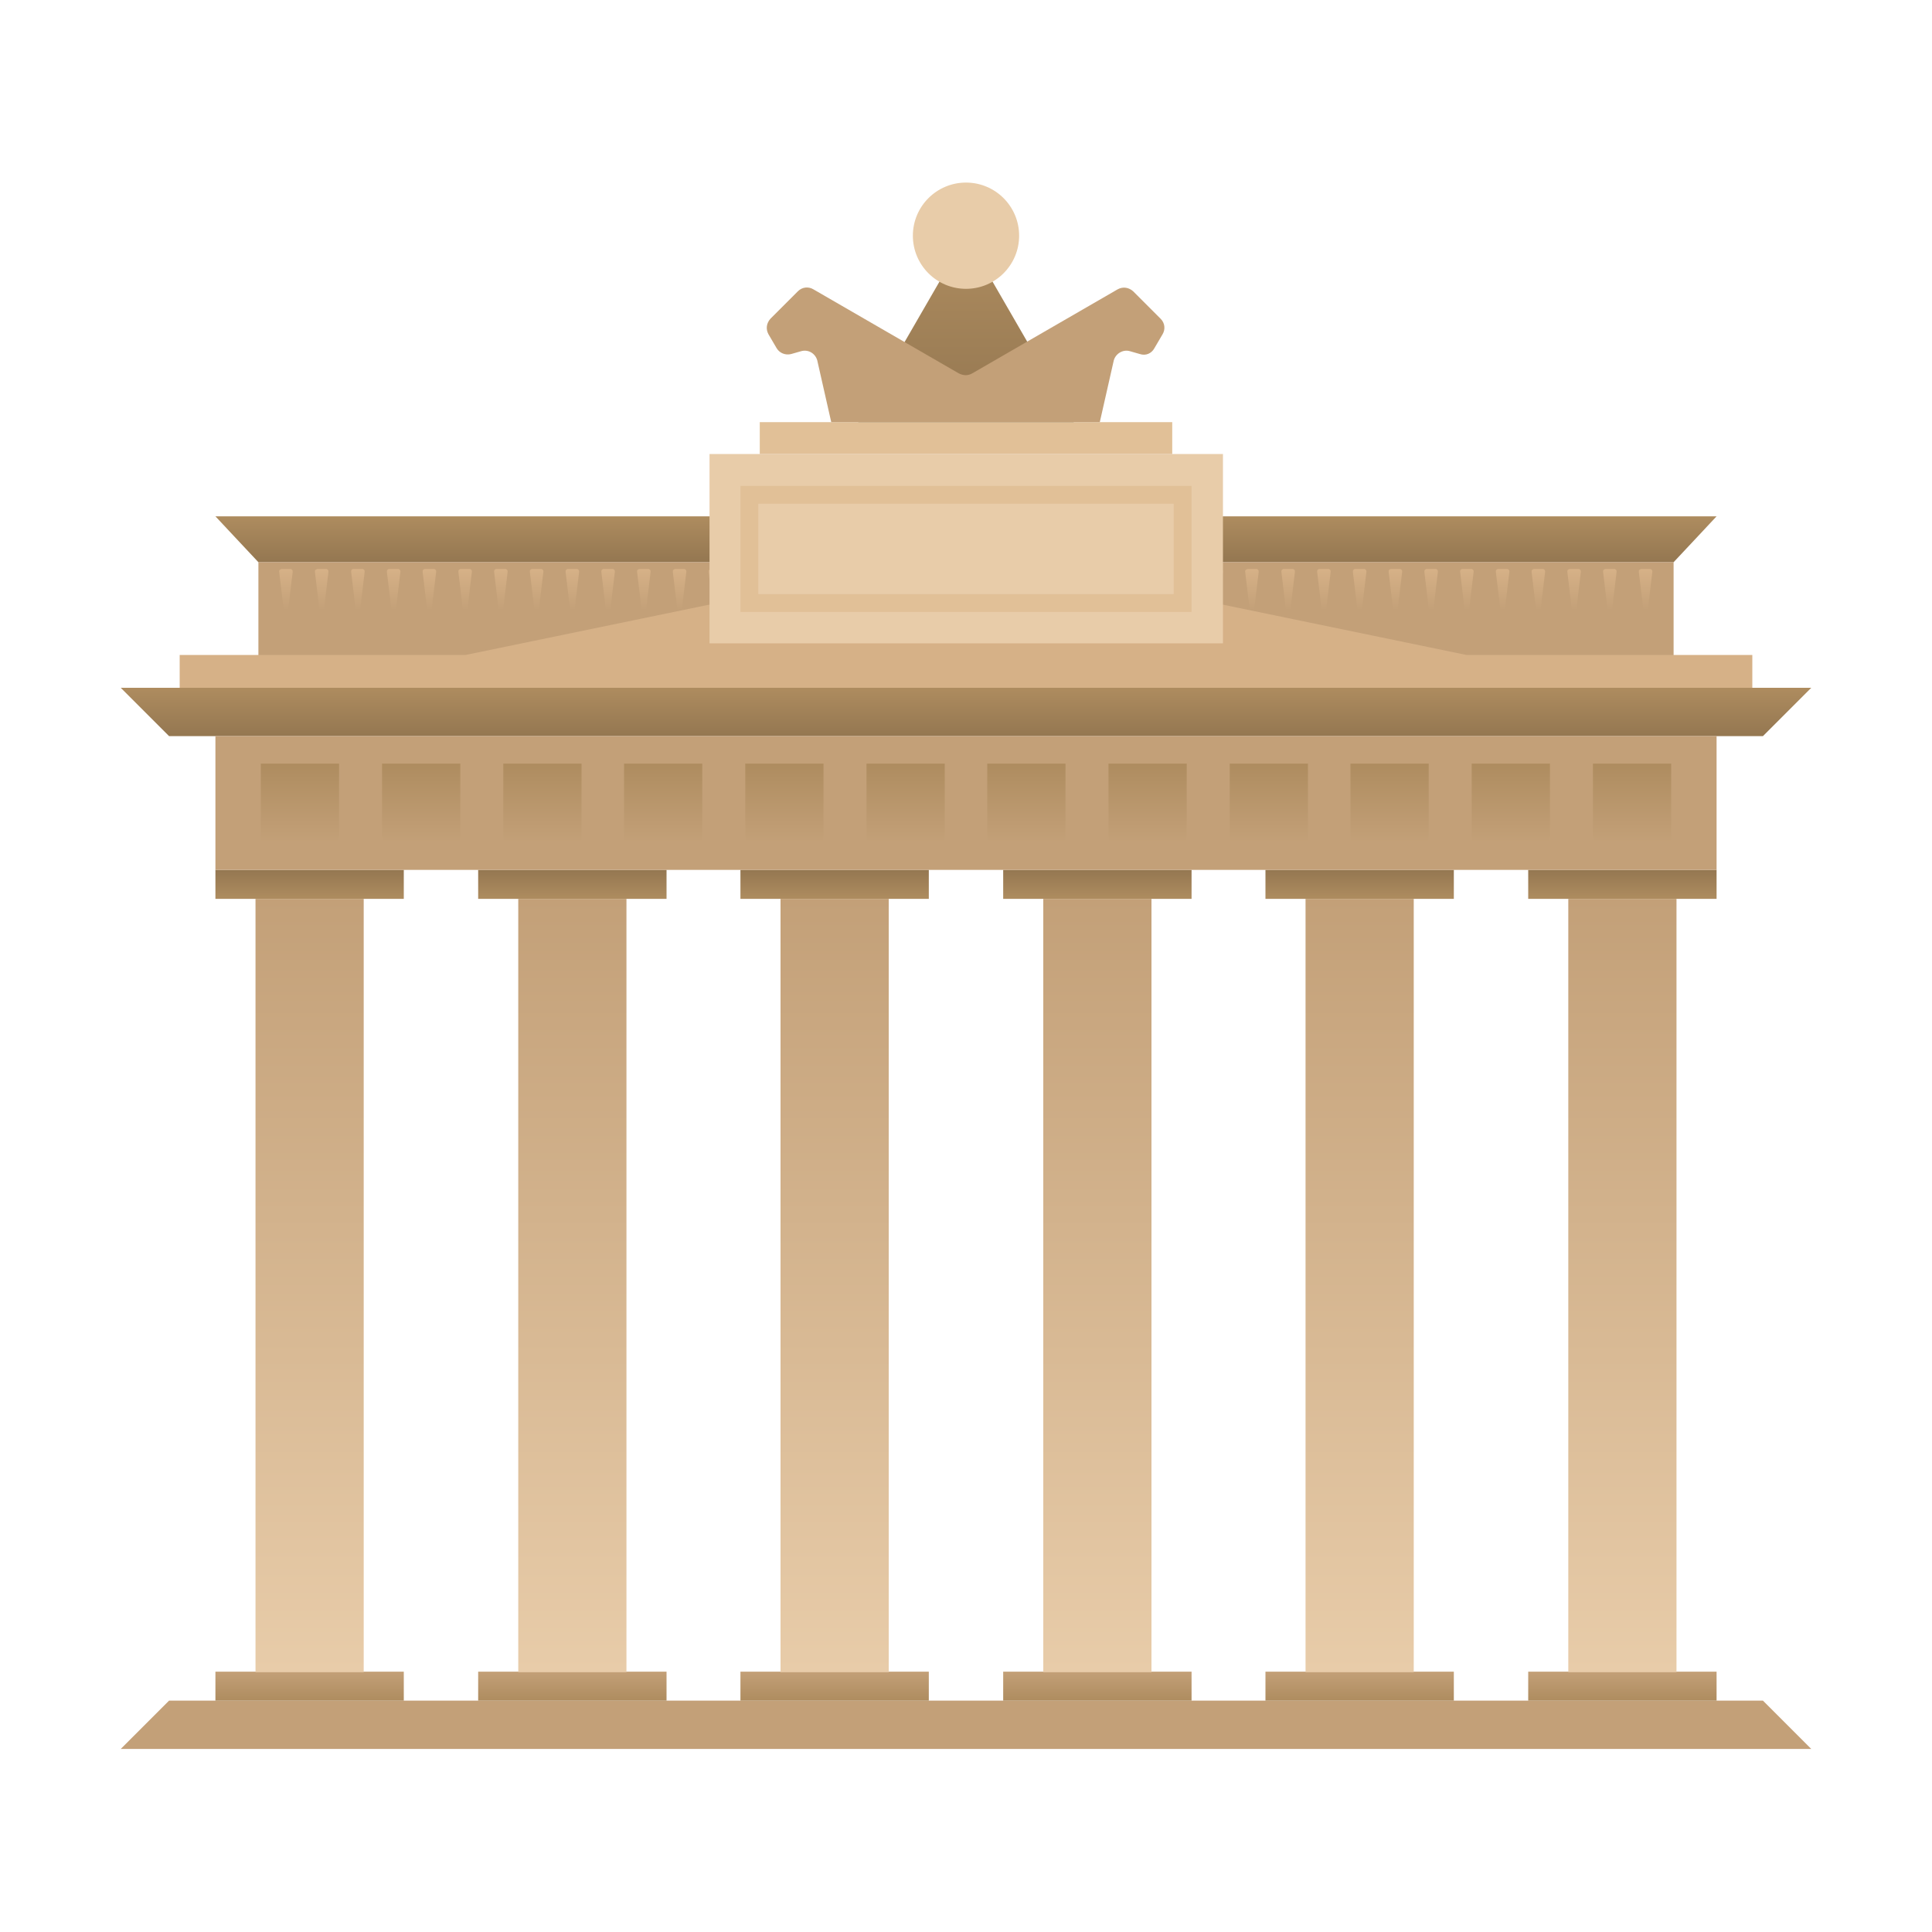 <svg id="emFjrMWOoau1" xmlns="http://www.w3.org/2000/svg" xmlns:xlink="http://www.w3.org/1999/xlink" viewBox="0 0 400 400" shape-rendering="geometricPrecision" text-rendering="geometricPrecision"><defs><linearGradient id="emFjrMWOoau5-fill" x1="19.428" y1="5.937" x2="19.428" y2="-0.032" spreadMethod="pad" gradientUnits="userSpaceOnUse"><stop id="emFjrMWOoau5-fill-0" offset="0%" stop-color="rgb(174,140,95)"/><stop id="emFjrMWOoau5-fill-1" offset="100%" stop-color="rgb(148,119,81)"/></linearGradient><linearGradient id="emFjrMWOoau6-fill" x1="19.436" y1="5.937" x2="19.436" y2="-0.032" spreadMethod="pad" gradientUnits="userSpaceOnUse"><stop id="emFjrMWOoau6-fill-0" offset="0%" stop-color="rgb(174,140,95)"/><stop id="emFjrMWOoau6-fill-1" offset="100%" stop-color="rgb(148,119,81)"/></linearGradient><linearGradient id="emFjrMWOoau7-fill" x1="19.394" y1="5.937" x2="19.394" y2="-0.032" spreadMethod="pad" gradientUnits="userSpaceOnUse"><stop id="emFjrMWOoau7-fill-0" offset="0%" stop-color="rgb(174,140,95)"/><stop id="emFjrMWOoau7-fill-1" offset="100%" stop-color="rgb(148,119,81)"/></linearGradient><linearGradient id="emFjrMWOoau8-fill" x1="19.452" y1="5.937" x2="19.452" y2="-0.032" spreadMethod="pad" gradientUnits="userSpaceOnUse"><stop id="emFjrMWOoau8-fill-0" offset="0%" stop-color="rgb(174,140,95)"/><stop id="emFjrMWOoau8-fill-1" offset="100%" stop-color="rgb(148,119,81)"/></linearGradient><linearGradient id="emFjrMWOoau9-fill" x1="19.41" y1="5.937" x2="19.41" y2="-0.032" spreadMethod="pad" gradientUnits="userSpaceOnUse"><stop id="emFjrMWOoau9-fill-0" offset="0%" stop-color="rgb(174,140,95)"/><stop id="emFjrMWOoau9-fill-1" offset="100%" stop-color="rgb(148,119,81)"/></linearGradient><linearGradient id="emFjrMWOoau10-fill" x1="19.468" y1="5.937" x2="19.468" y2="-0.032" spreadMethod="pad" gradientUnits="userSpaceOnUse"><stop id="emFjrMWOoau10-fill-0" offset="0%" stop-color="rgb(174,140,95)"/><stop id="emFjrMWOoau10-fill-1" offset="100%" stop-color="rgb(148,119,81)"/></linearGradient><linearGradient id="emFjrMWOoau12-fill" x1="19.428" y1="5.975" x2="19.428" y2="0.007" spreadMethod="pad" gradientUnits="userSpaceOnUse"><stop id="emFjrMWOoau12-fill-0" offset="0%" stop-color="rgb(174,140,95)"/><stop id="emFjrMWOoau12-fill-1" offset="100%" stop-color="rgb(195,160,120)"/></linearGradient><linearGradient id="emFjrMWOoau13-fill" x1="19.436" y1="5.975" x2="19.436" y2="0.007" spreadMethod="pad" gradientUnits="userSpaceOnUse"><stop id="emFjrMWOoau13-fill-0" offset="0%" stop-color="rgb(174,140,95)"/><stop id="emFjrMWOoau13-fill-1" offset="100%" stop-color="rgb(195,160,120)"/></linearGradient><linearGradient id="emFjrMWOoau14-fill" x1="19.394" y1="5.975" x2="19.394" y2="0.007" spreadMethod="pad" gradientUnits="userSpaceOnUse"><stop id="emFjrMWOoau14-fill-0" offset="0%" stop-color="rgb(174,140,95)"/><stop id="emFjrMWOoau14-fill-1" offset="100%" stop-color="rgb(195,160,120)"/></linearGradient><linearGradient id="emFjrMWOoau15-fill" x1="19.452" y1="5.975" x2="19.452" y2="0.007" spreadMethod="pad" gradientUnits="userSpaceOnUse"><stop id="emFjrMWOoau15-fill-0" offset="0%" stop-color="rgb(174,140,95)"/><stop id="emFjrMWOoau15-fill-1" offset="100%" stop-color="rgb(195,160,120)"/></linearGradient><linearGradient id="emFjrMWOoau16-fill" x1="19.41" y1="5.975" x2="19.41" y2="0.007" spreadMethod="pad" gradientUnits="userSpaceOnUse"><stop id="emFjrMWOoau16-fill-0" offset="0%" stop-color="rgb(174,140,95)"/><stop id="emFjrMWOoau16-fill-1" offset="100%" stop-color="rgb(195,160,120)"/></linearGradient><linearGradient id="emFjrMWOoau17-fill" x1="19.468" y1="5.975" x2="19.468" y2="0.007" spreadMethod="pad" gradientUnits="userSpaceOnUse"><stop id="emFjrMWOoau17-fill-0" offset="0%" stop-color="rgb(174,140,95)"/><stop id="emFjrMWOoau17-fill-1" offset="100%" stop-color="rgb(195,160,120)"/></linearGradient><linearGradient id="emFjrMWOoau19-fill" x1="11.128" y1="160.007" x2="11.128" y2="-0.061" spreadMethod="pad" gradientUnits="userSpaceOnUse"><stop id="emFjrMWOoau19-fill-0" offset="0%" stop-color="rgb(232,204,169)"/><stop id="emFjrMWOoau19-fill-1" offset="100%" stop-color="rgb(195,160,120)"/></linearGradient><linearGradient id="emFjrMWOoau20-fill" x1="11.137" y1="160.007" x2="11.137" y2="-0.061" spreadMethod="pad" gradientUnits="userSpaceOnUse"><stop id="emFjrMWOoau20-fill-0" offset="0%" stop-color="rgb(232,204,169)"/><stop id="emFjrMWOoau20-fill-1" offset="100%" stop-color="rgb(195,160,120)"/></linearGradient><linearGradient id="emFjrMWOoau21-fill" x1="11.094" y1="160.007" x2="11.094" y2="-0.061" spreadMethod="pad" gradientUnits="userSpaceOnUse"><stop id="emFjrMWOoau21-fill-0" offset="0%" stop-color="rgb(232,204,169)"/><stop id="emFjrMWOoau21-fill-1" offset="100%" stop-color="rgb(195,160,120)"/></linearGradient><linearGradient id="emFjrMWOoau22-fill" x1="11.152" y1="160.007" x2="11.152" y2="-0.061" spreadMethod="pad" gradientUnits="userSpaceOnUse"><stop id="emFjrMWOoau22-fill-0" offset="0%" stop-color="rgb(232,204,169)"/><stop id="emFjrMWOoau22-fill-1" offset="100%" stop-color="rgb(195,160,120)"/></linearGradient><linearGradient id="emFjrMWOoau23-fill" x1="11.11" y1="160.007" x2="11.11" y2="-0.061" spreadMethod="pad" gradientUnits="userSpaceOnUse"><stop id="emFjrMWOoau23-fill-0" offset="0%" stop-color="rgb(232,204,169)"/><stop id="emFjrMWOoau23-fill-1" offset="100%" stop-color="rgb(195,160,120)"/></linearGradient><linearGradient id="emFjrMWOoau24-fill" x1="11.168" y1="160.007" x2="11.168" y2="-0.061" spreadMethod="pad" gradientUnits="userSpaceOnUse"><stop id="emFjrMWOoau24-fill-0" offset="0%" stop-color="rgb(232,204,169)"/><stop id="emFjrMWOoau24-fill-1" offset="100%" stop-color="rgb(195,160,120)"/></linearGradient><linearGradient id="emFjrMWOoau26-fill" x1="199.932" y1="106.894" x2="199.932" y2="116.313" spreadMethod="pad" gradientUnits="userSpaceOnUse"><stop id="emFjrMWOoau26-fill-0" offset="0%" stop-color="rgb(174,140,95)"/><stop id="emFjrMWOoau26-fill-1" offset="100%" stop-color="rgb(148,119,81)"/></linearGradient><linearGradient id="emFjrMWOoau28-fill" x1="199.932" y1="142.385" x2="199.932" y2="152.385" spreadMethod="pad" gradientUnits="userSpaceOnUse"><stop id="emFjrMWOoau28-fill-0" offset="0%" stop-color="rgb(174,140,95)"/><stop id="emFjrMWOoau28-fill-1" offset="100%" stop-color="rgb(148,119,81)"/></linearGradient><linearGradient id="emFjrMWOoau31-fill" x1="8.001" y1="16.272" x2="8.001" y2="-0.018" spreadMethod="pad" gradientUnits="userSpaceOnUse"><stop id="emFjrMWOoau31-fill-0" offset="0%" stop-color="rgb(195,160,120)"/><stop id="emFjrMWOoau31-fill-1" offset="100%" stop-color="rgb(174,140,95)"/></linearGradient><linearGradient id="emFjrMWOoau32-fill" x1="8.034" y1="16.272" x2="8.034" y2="-0.018" spreadMethod="pad" gradientUnits="userSpaceOnUse"><stop id="emFjrMWOoau32-fill-0" offset="0%" stop-color="rgb(195,160,120)"/><stop id="emFjrMWOoau32-fill-1" offset="100%" stop-color="rgb(174,140,95)"/></linearGradient><linearGradient id="emFjrMWOoau33-fill" x1="8.032" y1="16.272" x2="8.032" y2="-0.018" spreadMethod="pad" gradientUnits="userSpaceOnUse"><stop id="emFjrMWOoau33-fill-0" offset="0%" stop-color="rgb(195,160,120)"/><stop id="emFjrMWOoau33-fill-1" offset="100%" stop-color="rgb(174,140,95)"/></linearGradient><linearGradient id="emFjrMWOoau34-fill" x1="7.999" y1="16.272" x2="7.999" y2="-0.018" spreadMethod="pad" gradientUnits="userSpaceOnUse"><stop id="emFjrMWOoau34-fill-0" offset="0%" stop-color="rgb(195,160,120)"/><stop id="emFjrMWOoau34-fill-1" offset="100%" stop-color="rgb(174,140,95)"/></linearGradient><linearGradient id="emFjrMWOoau35-fill" x1="8.033" y1="16.272" x2="8.033" y2="-0.018" spreadMethod="pad" gradientUnits="userSpaceOnUse"><stop id="emFjrMWOoau35-fill-0" offset="0%" stop-color="rgb(195,160,120)"/><stop id="emFjrMWOoau35-fill-1" offset="100%" stop-color="rgb(174,140,95)"/></linearGradient><linearGradient id="emFjrMWOoau36-fill" x1="8.066" y1="16.272" x2="8.066" y2="-0.018" spreadMethod="pad" gradientUnits="userSpaceOnUse"><stop id="emFjrMWOoau36-fill-0" offset="0%" stop-color="rgb(195,160,120)"/><stop id="emFjrMWOoau36-fill-1" offset="100%" stop-color="rgb(174,140,95)"/></linearGradient><linearGradient id="emFjrMWOoau37-fill" x1="7.999" y1="16.272" x2="7.999" y2="-0.018" spreadMethod="pad" gradientUnits="userSpaceOnUse"><stop id="emFjrMWOoau37-fill-0" offset="0%" stop-color="rgb(195,160,120)"/><stop id="emFjrMWOoau37-fill-1" offset="100%" stop-color="rgb(174,140,95)"/></linearGradient><linearGradient id="emFjrMWOoau38-fill" x1="8.067" y1="16.272" x2="8.067" y2="-0.018" spreadMethod="pad" gradientUnits="userSpaceOnUse"><stop id="emFjrMWOoau38-fill-0" offset="0%" stop-color="rgb(195,160,120)"/><stop id="emFjrMWOoau38-fill-1" offset="100%" stop-color="rgb(174,140,95)"/></linearGradient><linearGradient id="emFjrMWOoau39-fill" x1="8.064" y1="16.272" x2="8.064" y2="-0.018" spreadMethod="pad" gradientUnits="userSpaceOnUse"><stop id="emFjrMWOoau39-fill-0" offset="0%" stop-color="rgb(195,160,120)"/><stop id="emFjrMWOoau39-fill-1" offset="100%" stop-color="rgb(174,140,95)"/></linearGradient><linearGradient id="emFjrMWOoau40-fill" x1="7.997" y1="16.272" x2="7.997" y2="-0.018" spreadMethod="pad" gradientUnits="userSpaceOnUse"><stop id="emFjrMWOoau40-fill-0" offset="0%" stop-color="rgb(195,160,120)"/><stop id="emFjrMWOoau40-fill-1" offset="100%" stop-color="rgb(174,140,95)"/></linearGradient><linearGradient id="emFjrMWOoau41-fill" x1="8.063" y1="16.272" x2="8.063" y2="-0.018" spreadMethod="pad" gradientUnits="userSpaceOnUse"><stop id="emFjrMWOoau41-fill-0" offset="0%" stop-color="rgb(195,160,120)"/><stop id="emFjrMWOoau41-fill-1" offset="100%" stop-color="rgb(174,140,95)"/></linearGradient><linearGradient id="emFjrMWOoau42-fill" x1="8.03" y1="16.272" x2="8.03" y2="-0.018" spreadMethod="pad" gradientUnits="userSpaceOnUse"><stop id="emFjrMWOoau42-fill-0" offset="0%" stop-color="rgb(195,160,120)"/><stop id="emFjrMWOoau42-fill-1" offset="100%" stop-color="rgb(174,140,95)"/></linearGradient><linearGradient id="emFjrMWOoau43-fill" x1="199.932" y1="117.78" x2="199.932" y2="126.328" spreadMethod="pad" gradientUnits="userSpaceOnUse"><stop id="emFjrMWOoau43-fill-0" offset="0%" stop-color="rgb(214,177,135)"/><stop id="emFjrMWOoau43-fill-1" offset="100%" stop-color="rgb(195,160,120)"/></linearGradient><linearGradient id="emFjrMWOoau50-fill" x1="199.932" y1="48.801" x2="199.932" y2="87.373" spreadMethod="pad" gradientUnits="userSpaceOnUse"><stop id="emFjrMWOoau50-fill-0" offset="0%" stop-color="rgb(174,140,95)"/><stop id="emFjrMWOoau50-fill-1" offset="100%" stop-color="rgb(148,119,81)"/></linearGradient></defs><polygon id="emFjrMWOoau2" points="25,362.1 375,362.1 365,352.1 35,352.1" clip-rule="evenodd" fill="rgb(195,160,120)" fill-rule="evenodd" stroke="none" stroke-width="1"/><g id="emFjrMWOoau3"><g id="emFjrMWOoau4"><rect id="emFjrMWOoau5" width="39" height="6" rx="0" ry="0" transform="matrix(1 0 0 1 316.4 180.1)" clip-rule="evenodd" fill="url(#emFjrMWOoau5-fill)" fill-rule="evenodd" stroke="none" stroke-width="1"/><rect id="emFjrMWOoau6" width="39" height="6" rx="0" ry="0" transform="matrix(1 0 0 1 44.6 180.1)" clip-rule="evenodd" fill="url(#emFjrMWOoau6-fill)" fill-rule="evenodd" stroke="none" stroke-width="1"/><rect id="emFjrMWOoau7" width="39" height="6" rx="0" ry="0" transform="matrix(1 0 0 1 99 180.1)" clip-rule="evenodd" fill="url(#emFjrMWOoau7-fill)" fill-rule="evenodd" stroke="none" stroke-width="1"/><rect id="emFjrMWOoau8" width="39" height="6" rx="0" ry="0" transform="matrix(1 0 0 1 153.3 180.1)" clip-rule="evenodd" fill="url(#emFjrMWOoau8-fill)" fill-rule="evenodd" stroke="none" stroke-width="1"/><rect id="emFjrMWOoau9" width="39" height="6" rx="0" ry="0" transform="matrix(1 0 0 1 207.7 180.1)" clip-rule="evenodd" fill="url(#emFjrMWOoau9-fill)" fill-rule="evenodd" stroke="none" stroke-width="1"/><rect id="emFjrMWOoau10" width="39" height="6" rx="0" ry="0" transform="matrix(1 0 0 1 262 180.1)" clip-rule="evenodd" fill="url(#emFjrMWOoau10-fill)" fill-rule="evenodd" stroke="none" stroke-width="1"/></g><g id="emFjrMWOoau11"><rect id="emFjrMWOoau12" width="39" height="6" rx="0" ry="0" transform="matrix(1 0 0 1 316.4 346.1)" clip-rule="evenodd" fill="url(#emFjrMWOoau12-fill)" fill-rule="evenodd" stroke="none" stroke-width="1"/><rect id="emFjrMWOoau13" width="39" height="6" rx="0" ry="0" transform="matrix(1 0 0 1 44.6 346.1)" clip-rule="evenodd" fill="url(#emFjrMWOoau13-fill)" fill-rule="evenodd" stroke="none" stroke-width="1"/><rect id="emFjrMWOoau14" width="39" height="6" rx="0" ry="0" transform="matrix(1 0 0 1 99 346.1)" clip-rule="evenodd" fill="url(#emFjrMWOoau14-fill)" fill-rule="evenodd" stroke="none" stroke-width="1"/><rect id="emFjrMWOoau15" width="39" height="6" rx="0" ry="0" transform="matrix(1 0 0 1 153.3 346.1)" clip-rule="evenodd" fill="url(#emFjrMWOoau15-fill)" fill-rule="evenodd" stroke="none" stroke-width="1"/><rect id="emFjrMWOoau16" width="39" height="6" rx="0" ry="0" transform="matrix(1 0 0 1 207.7 346.1)" clip-rule="evenodd" fill="url(#emFjrMWOoau16-fill)" fill-rule="evenodd" stroke="none" stroke-width="1"/><rect id="emFjrMWOoau17" width="39" height="6" rx="0" ry="0" transform="matrix(1 0 0 1 262 346.1)" clip-rule="evenodd" fill="url(#emFjrMWOoau17-fill)" fill-rule="evenodd" stroke="none" stroke-width="1"/></g><g id="emFjrMWOoau18"><rect id="emFjrMWOoau19" width="22.4" height="160.1" rx="0" ry="0" transform="matrix(1 0 0 1 324.7 186.1)" clip-rule="evenodd" fill="url(#emFjrMWOoau19-fill)" fill-rule="evenodd" stroke="none" stroke-width="1"/><rect id="emFjrMWOoau20" width="22.4" height="160.1" rx="0" ry="0" transform="matrix(1 0 0 1 52.9 186.1)" clip-rule="evenodd" fill="url(#emFjrMWOoau20-fill)" fill-rule="evenodd" stroke="none" stroke-width="1"/><rect id="emFjrMWOoau21" width="22.4" height="160.1" rx="0" ry="0" transform="matrix(1 0 0 1 107.3 186.1)" clip-rule="evenodd" fill="url(#emFjrMWOoau21-fill)" fill-rule="evenodd" stroke="none" stroke-width="1"/><rect id="emFjrMWOoau22" width="22.4" height="160.1" rx="0" ry="0" transform="matrix(1 0 0 1 161.6 186.1)" clip-rule="evenodd" fill="url(#emFjrMWOoau22-fill)" fill-rule="evenodd" stroke="none" stroke-width="1"/><rect id="emFjrMWOoau23" width="22.4" height="160.1" rx="0" ry="0" transform="matrix(1 0 0 1 216 186.1)" clip-rule="evenodd" fill="url(#emFjrMWOoau23-fill)" fill-rule="evenodd" stroke="none" stroke-width="1"/><rect id="emFjrMWOoau24" width="22.4" height="160.1" rx="0" ry="0" transform="matrix(1 0 0 1 270.3 186.1)" clip-rule="evenodd" fill="url(#emFjrMWOoau24-fill)" fill-rule="evenodd" stroke="none" stroke-width="1"/></g></g><g id="emFjrMWOoau25"><polygon id="emFjrMWOoau26" points="44.6,106.9 355.4,106.9 346.5,116.4 53.5,116.4" clip-rule="evenodd" fill="url(#emFjrMWOoau26-fill)" fill-rule="evenodd" stroke="none" stroke-width="1"/><rect id="emFjrMWOoau27" width="293" height="26.1" rx="0" ry="0" transform="matrix(1 0 0 1 53.5 116.4)" clip-rule="evenodd" fill="rgb(195,160,120)" fill-rule="evenodd" stroke="none" stroke-width="1"/><polygon id="emFjrMWOoau28" points="25,142.4 375,142.4 365,152.4 35,152.4" clip-rule="evenodd" fill="url(#emFjrMWOoau28-fill)" fill-rule="evenodd" stroke="none" stroke-width="1"/><rect id="emFjrMWOoau29" width="310.8" height="27.7" rx="0" ry="0" transform="matrix(1 0 0 1 44.6 152.4)" clip-rule="evenodd" fill="rgb(195,160,120)" fill-rule="evenodd" stroke="none" stroke-width="1"/><g id="emFjrMWOoau30"><rect id="emFjrMWOoau31" width="16.2" height="16.3" rx="0" ry="0" transform="matrix(1 0 0 1 329.8 158.1)" clip-rule="evenodd" fill="url(#emFjrMWOoau31-fill)" fill-rule="evenodd" stroke="none" stroke-width="1"/><rect id="emFjrMWOoau32" width="16.2" height="16.3" rx="0" ry="0" transform="matrix(1 0 0 1 304.7 158.1)" clip-rule="evenodd" fill="url(#emFjrMWOoau32-fill)" fill-rule="evenodd" stroke="none" stroke-width="1"/><rect id="emFjrMWOoau33" width="16.2" height="16.3" rx="0" ry="0" transform="matrix(1 0 0 1 154.3 158.1)" clip-rule="evenodd" fill="url(#emFjrMWOoau33-fill)" fill-rule="evenodd" stroke="none" stroke-width="1"/><rect id="emFjrMWOoau34" width="16.2" height="16.3" rx="0" ry="0" transform="matrix(1 0 0 1 179.4 158.1)" clip-rule="evenodd" fill="url(#emFjrMWOoau34-fill)" fill-rule="evenodd" stroke="none" stroke-width="1"/><rect id="emFjrMWOoau35" width="16.2" height="16.3" rx="0" ry="0" transform="matrix(1 0 0 1 229.5 158.1)" clip-rule="evenodd" fill="url(#emFjrMWOoau35-fill)" fill-rule="evenodd" stroke="none" stroke-width="1"/><rect id="emFjrMWOoau36" width="16.2" height="16.3" rx="0" ry="0" transform="matrix(1 0 0 1 204.4 158.1)" clip-rule="evenodd" fill="url(#emFjrMWOoau36-fill)" fill-rule="evenodd" stroke="none" stroke-width="1"/><rect id="emFjrMWOoau37" width="16.2" height="16.3" rx="0" ry="0" transform="matrix(1 0 0 1 254.6 158.1)" clip-rule="evenodd" fill="url(#emFjrMWOoau37-fill)" fill-rule="evenodd" stroke="none" stroke-width="1"/><rect id="emFjrMWOoau38" width="16.2" height="16.3" rx="0" ry="0" transform="matrix(1 0 0 1 279.6 158.1)" clip-rule="evenodd" fill="url(#emFjrMWOoau38-fill)" fill-rule="evenodd" stroke="none" stroke-width="1"/><rect id="emFjrMWOoau39" width="16.2" height="16.3" rx="0" ry="0" transform="matrix(1 0 0 1 129.2 158.1)" clip-rule="evenodd" fill="url(#emFjrMWOoau39-fill)" fill-rule="evenodd" stroke="none" stroke-width="1"/><rect id="emFjrMWOoau40" width="16.2" height="16.3" rx="0" ry="0" transform="matrix(1 0 0 1 104.2 158.1)" clip-rule="evenodd" fill="url(#emFjrMWOoau40-fill)" fill-rule="evenodd" stroke="none" stroke-width="1"/><rect id="emFjrMWOoau41" width="16.2" height="16.3" rx="0" ry="0" transform="matrix(1 0 0 1 54 158.1)" clip-rule="evenodd" fill="url(#emFjrMWOoau41-fill)" fill-rule="evenodd" stroke="none" stroke-width="1"/><rect id="emFjrMWOoau42" width="16.2" height="16.3" rx="0" ry="0" transform="matrix(1 0 0 1 79.1 158.1)" clip-rule="evenodd" fill="url(#emFjrMWOoau42-fill)" fill-rule="evenodd" stroke="none" stroke-width="1"/></g><path id="emFjrMWOoau43" d="M58.3,117.8L60.1,117.8C60.3,117.8,60.4,117.9,60.5,118C60.6,118.1,60.6,118.3,60.6,118.4L59.7,125.9C59.7,126.2,59.4,126.4,59.2,126.4C58.9,126.4,58.7,126.2,58.7,125.9L57.8,118.4C57.8,118.2,57.8,118.1,57.9,118C58,117.9,58.2,117.8,58.3,117.8ZM339.8,117.8L341.6,117.8C341.8,117.8,341.9,117.9,342,118C342.1,118.1,342.1,118.3,342.1,118.4L341.2,125.9C341.2,126.2,340.9,126.4,340.7,126.4C340.4,126.4,340.2,126.2,340.2,125.9L339.3,118.4C339.3,118.2,339.3,118.1,339.4,118C339.5,117.9,339.7,117.8,339.8,117.8L339.8,117.8ZM332.4,117.8L334.2,117.8C334.4,117.8,334.5,117.9,334.6,118C334.7,118.1,334.7,118.3,334.7,118.4L333.8,125.9C333.8,126.2,333.5,126.4,333.3,126.4C333,126.4,332.8,126.2,332.8,125.9L331.9,118.4C331.9,118.2,331.9,118.1,332,118C332.1,117.9,332.3,117.8,332.4,117.8L332.4,117.8ZM325,117.8L326.8,117.8C327,117.8,327.1,117.9,327.2,118C327.3,118.1,327.3,118.3,327.3,118.4L326.4,125.9C326.4,126.2,326.1,126.4,325.9,126.4C325.6,126.4,325.4,126.2,325.4,125.9L324.5,118.4C324.5,118.2,324.5,118.1,324.6,118C324.7,117.9,324.9,117.8,325,117.8L325,117.8ZM317.6,117.8L319.4,117.8C319.6,117.8,319.7,117.9,319.8,118C319.9,118.1,319.9,118.3,319.9,118.4L319,125.9C319,126.2,318.7,126.4,318.5,126.4C318.2,126.4,318,126.2,318,125.9L317.1,118.4C317.1,118.2,317.1,118.1,317.2,118C317.3,117.9,317.5,117.8,317.6,117.8L317.6,117.8ZM310.2,117.8L312,117.8C312.2,117.8,312.3,117.9,312.4,118C312.5,118.1,312.5,118.3,312.5,118.4L311.6,125.9C311.6,126.2,311.3,126.4,311.1,126.4C310.8,126.4,310.6,126.2,310.6,125.9L309.7,118.4C309.7,118.2,309.7,118.1,309.8,118C309.9,117.9,310,117.8,310.2,117.8L310.2,117.8ZM302.8,117.8L304.6,117.8C304.8,117.8,304.9,117.9,305,118C305.1,118.1,305.1,118.3,305.1,118.4L304.2,125.9C304.2,126.2,303.9,126.4,303.7,126.4C303.4,126.4,303.2,126.2,303.2,125.9L302.3,118.4C302.3,118.2,302.3,118.1,302.4,118C302.5,117.9,302.6,117.8,302.8,117.8L302.8,117.8ZM295.4,117.8L297.2,117.8C297.4,117.8,297.5,117.9,297.6,118C297.7,118.1,297.7,118.3,297.7,118.4L296.8,125.9C296.8,126.2,296.5,126.4,296.3,126.4C296,126.4,295.8,126.2,295.8,125.9L294.9,118.4C294.9,118.2,294.9,118.1,295,118C295.1,117.9,295.2,117.8,295.4,117.8L295.4,117.8ZM288,117.8L289.8,117.8C290,117.8,290.1,117.9,290.2,118C290.3,118.1,290.3,118.3,290.3,118.4L289.4,125.9C289.4,126.2,289.1,126.4,288.9,126.4C288.6,126.4,288.4,126.2,288.4,125.9L287.5,118.4C287.5,118.2,287.5,118.1,287.6,118C287.7,117.9,287.8,117.8,288,117.8L288,117.8ZM280.6,117.8L282.4,117.8C282.6,117.8,282.7,117.9,282.8,118C282.9,118.1,282.9,118.3,282.9,118.4L282,125.9C282,126.2,281.7,126.4,281.5,126.4C281.2,126.4,281,126.2,281,125.9L280.1,118.4C280.1,118.2,280.1,118.1,280.2,118C280.3,117.9,280.4,117.8,280.6,117.8L280.6,117.8ZM273.2,117.8L275,117.8C275.2,117.8,275.3,117.9,275.4,118C275.5,118.1,275.5,118.3,275.5,118.4L274.6,125.9C274.6,126.2,274.3,126.4,274.1,126.4C273.8,126.4,273.6,126.2,273.6,125.9L272.7,118.4C272.7,118.2,272.7,118.1,272.8,118C272.9,117.9,273,117.8,273.2,117.8L273.2,117.8ZM265.8,117.8L267.6,117.8C267.8,117.8,267.9,117.9,268,118C268.1,118.1,268.1,118.3,268.1,118.4L267.2,125.9C267.2,126.2,266.9,126.4,266.7,126.4C266.4,126.4,266.2,126.2,266.2,125.9L265.3,118.4C265.3,118.2,265.3,118.1,265.4,118C265.5,117.9,265.6,117.8,265.8,117.8L265.8,117.8ZM258.3,117.8L260.1,117.8C260.3,117.8,260.4,117.9,260.5,118C260.6,118.1,260.6,118.3,260.6,118.4L259.7,125.9C259.7,126.2,259.4,126.4,259.2,126.4C258.9,126.4,258.7,126.2,258.7,125.9L257.8,118.4C257.8,118.2,257.8,118.1,257.9,118C258.1,117.9,258.2,117.8,258.3,117.8L258.3,117.8ZM250.9,117.8L252.7,117.8C252.9,117.8,253,117.9,253.1,118C253.2,118.1,253.2,118.3,253.2,118.4L252.3,125.9C252.3,126.2,252,126.4,251.8,126.4C251.5,126.4,251.3,126.2,251.3,125.9L250.4,118.4C250.4,118.2,250.4,118.1,250.5,118C250.7,117.9,250.8,117.8,250.9,117.8L250.9,117.8ZM243.5,117.8L245.3,117.8C245.5,117.8,245.6,117.9,245.7,118C245.8,118.1,245.8,118.3,245.8,118.4L244.9,125.9C244.9,126.2,244.6,126.4,244.4,126.4C244.2,126.4,243.9,126.2,243.9,125.9L243,118.4C243,118.2,243,118.1,243.1,118C243.2,117.9,243.4,117.8,243.5,117.8L243.5,117.8ZM236.1,117.8L237.9,117.8C238.1,117.8,238.2,117.9,238.3,118C238.4,118.1,238.4,118.3,238.4,118.4L237.5,125.9C237.5,126.2,237.2,126.4,237,126.4C236.7,126.4,236.5,126.2,236.5,125.9L235.6,118.4C235.6,118.2,235.6,118.1,235.7,118C235.8,117.9,236,117.8,236.1,117.8L236.1,117.8ZM228.7,117.8L230.5,117.8C230.7,117.8,230.8,117.9,230.9,118C231,118.1,231,118.3,231,118.4L230.1,125.9C230.1,126.2,229.8,126.4,229.6,126.4C229.4,126.4,229.1,126.2,229.1,125.9L228.2,118.4C228.2,118.2,228.2,118.1,228.3,118C228.4,117.9,228.6,117.8,228.7,117.8L228.7,117.8ZM221.3,117.8L223.1,117.8C223.3,117.8,223.4,117.9,223.5,118C223.6,118.1,223.6,118.3,223.6,118.4L222.7,125.9C222.7,126.2,222.4,126.4,222.2,126.4C221.9,126.4,221.7,126.2,221.7,125.9L220.8,118.4C220.8,118.2,220.8,118.1,220.9,118C221,117.9,221.2,117.8,221.3,117.8L221.3,117.8ZM213.9,117.8L215.7,117.8C215.9,117.8,216,117.9,216.1,118C216.2,118.1,216.2,118.3,216.2,118.4L215.3,125.9C215.3,126.2,215,126.4,214.8,126.4C214.6,126.4,214.3,126.2,214.3,125.9L213.4,118.4C213.4,118.2,213.4,118.1,213.5,118C213.6,117.9,213.7,117.8,213.9,117.8L213.9,117.8ZM206.5,117.8L208.3,117.8C208.5,117.8,208.6,117.9,208.7,118C208.8,118.1,208.8,118.3,208.8,118.4L207.9,125.9C207.9,126.2,207.6,126.4,207.4,126.4C207.1,126.4,206.9,126.2,206.9,125.9L206,118.4C206,118.2,206,118.1,206.1,118C206.2,117.9,206.3,117.8,206.5,117.8L206.5,117.8ZM199.1,117.8L200.9,117.8C201.1,117.8,201.2,117.9,201.3,118C201.4,118.1,201.4,118.3,201.4,118.4L200.5,125.9C200.5,126.2,200.2,126.4,200,126.4C199.8,126.4,199.5,126.2,199.5,125.9L198.6,118.4C198.6,118.2,198.6,118.1,198.7,118C198.8,117.9,198.9,117.8,199.1,117.8L199.1,117.8ZM191.7,117.8L193.5,117.8C193.7,117.8,193.8,117.9,193.9,118C194,118.1,194,118.3,194,118.4L193.1,125.9C193.1,126.2,192.8,126.4,192.6,126.4C192.3,126.4,192.1,126.2,192.1,125.9L191.2,118.4C191.2,118.2,191.2,118.1,191.3,118C191.4,117.9,191.5,117.8,191.7,117.8L191.7,117.8ZM184.3,117.8L186.1,117.8C186.3,117.8,186.4,117.9,186.5,118C186.6,118.1,186.6,118.3,186.6,118.4L185.7,125.9C185.7,126.2,185.4,126.4,185.2,126.4C184.9,126.4,184.7,126.2,184.7,125.9L183.8,118.4C183.8,118.2,183.8,118.1,183.9,118C184,117.9,184.1,117.8,184.3,117.8L184.3,117.8ZM176.9,117.8L178.7,117.8C178.9,117.8,179,117.9,179.1,118C179.2,118.1,179.2,118.3,179.2,118.4L178.3,125.9C178.3,126.2,178,126.4,177.8,126.4C177.5,126.4,177.3,126.2,177.3,125.9L176.4,118.4C176.4,118.2,176.4,118.1,176.5,118C176.6,117.9,176.7,117.8,176.9,117.8L176.9,117.8ZM169.4,117.8L171.2,117.8C171.4,117.8,171.5,117.9,171.6,118C171.7,118.1,171.7,118.3,171.7,118.4L170.8,125.9C170.8,126.2,170.5,126.4,170.3,126.4C170,126.4,169.8,126.2,169.8,125.9L168.9,118.4C168.9,118.2,168.9,118.1,169,118C169.2,117.9,169.3,117.8,169.4,117.8L169.4,117.8ZM162,117.8L163.8,117.8C164,117.8,164.1,117.9,164.2,118C164.3,118.1,164.3,118.3,164.3,118.4L163.4,125.9C163.4,126.2,163.1,126.4,162.9,126.4C162.6,126.4,162.4,126.2,162.4,125.9L161.5,118.4C161.5,118.2,161.5,118.1,161.6,118C161.8,117.9,161.9,117.8,162,117.8L162,117.8ZM154.6,117.8L156.4,117.8C156.6,117.8,156.7,117.9,156.8,118C156.9,118.1,156.9,118.3,156.9,118.4L156,125.9C156,126.2,155.7,126.4,155.5,126.4C155.2,126.4,155,126.2,155,125.9L154.1,118.4C154.1,118.2,154.1,118.1,154.2,118C154.3,117.9,154.5,117.8,154.6,117.8L154.6,117.8ZM147.2,117.8L149,117.8C149.2,117.8,149.3,117.9,149.4,118C149.5,118.1,149.5,118.3,149.5,118.4L148.6,125.9C148.6,126.2,148.3,126.4,148.1,126.4C147.8,126.4,147.6,126.2,147.6,125.9L146.7,118.4C146.7,118.2,146.7,118.1,146.8,118C146.9,117.9,147.1,117.8,147.2,117.8L147.2,117.8ZM139.8,117.8L141.6,117.8C141.8,117.8,141.9,117.9,142,118C142.1,118.1,142.1,118.3,142.1,118.4L141.2,125.9C141.2,126.2,140.9,126.4,140.7,126.4C140.4,126.4,140.2,126.2,140.2,125.9L139.3,118.4C139.3,118.2,139.3,118.1,139.4,118C139.5,117.9,139.7,117.8,139.8,117.8L139.8,117.8ZM132.4,117.8L134.2,117.8C134.4,117.8,134.5,117.9,134.6,118C134.7,118.1,134.7,118.3,134.7,118.4L133.8,125.9C133.8,126.2,133.5,126.4,133.3,126.4C133,126.4,132.8,126.2,132.8,125.9L131.9,118.4C131.9,118.2,131.9,118.1,132,118C132.1,117.9,132.3,117.8,132.4,117.8L132.4,117.8ZM125,117.8L126.8,117.8C127,117.8,127.1,117.9,127.2,118C127.3,118.1,127.3,118.3,127.3,118.4L126.4,125.9C126.4,126.2,126.1,126.4,125.9,126.4C125.6,126.4,125.4,126.2,125.4,125.9L124.5,118.4C124.5,118.2,124.5,118.1,124.6,118C124.7,117.9,124.8,117.8,125,117.8L125,117.8ZM117.6,117.8L119.4,117.8C119.6,117.8,119.7,117.9,119.8,118C119.9,118.1,119.9,118.3,119.9,118.4L119,125.9C119,126.2,118.7,126.4,118.5,126.4C118.3,126.4,118,126.2,118,125.9L117.1,118.4C117.1,118.2,117.1,118.1,117.2,118C117.3,117.9,117.4,117.8,117.6,117.8ZM110.2,117.8L112,117.8C112.2,117.8,112.3,117.9,112.4,118C112.5,118.1,112.5,118.3,112.5,118.4L111.6,125.9C111.6,126.2,111.3,126.4,111.1,126.4C110.8,126.4,110.6,126.2,110.6,125.9L109.7,118.4C109.7,118.2,109.7,118.1,109.8,118C109.9,117.9,110,117.8,110.2,117.8L110.2,117.8ZM102.8,117.8L104.6,117.8C104.8,117.8,104.9,117.9,105,118C105.1,118.1,105.1,118.3,105.1,118.4L104.2,125.9C104.2,126.2,103.9,126.4,103.7,126.4C103.5,126.4,103.2,126.2,103.2,125.9L102.3,118.4C102.3,118.2,102.3,118.1,102.4,118C102.5,117.9,102.6,117.8,102.8,117.8ZM95.4,117.8L97.2,117.8C97.4,117.8,97.5,117.9,97.6,118C97.7,118.1,97.7,118.3,97.7,118.4L96.8,125.9C96.8,126.2,96.5,126.4,96.3,126.4C96,126.4,95.8,126.2,95.8,125.9L94.9,118.4C94.9,118.2,94.9,118.1,95,118C95.1,117.9,95.2,117.8,95.4,117.8L95.4,117.8ZM88,117.8L89.8,117.8C90,117.8,90.1,117.9,90.2,118C90.3,118.1,90.3,118.3,90.3,118.4L89.4,125.9C89.4,126.2,89.1,126.4,88.9,126.4C88.7,126.4,88.4,126.2,88.4,125.9L87.5,118.4C87.5,118.2,87.5,118.1,87.6,118C87.7,117.9,87.8,117.8,88,117.8ZM80.6,117.8L82.4,117.8C82.6,117.8,82.7,117.9,82.8,118C82.9,118.1,82.9,118.3,82.9,118.4L82,125.9C82,126.2,81.7,126.4,81.5,126.4C81.2,126.4,81,126.2,81,125.9L80.1,118.4C80.1,118.2,80.1,118.1,80.2,118C80.3,117.9,80.4,117.8,80.6,117.8ZM73.1,117.8L75,117.8C75.2,117.8,75.3,117.9,75.4,118C75.5,118.1,75.5,118.3,75.5,118.4L74.6,125.9C74.6,126.2,74.3,126.4,74.1,126.4C73.8,126.4,73.6,126.2,73.6,125.9L72.7,118.4C72.7,118.2,72.7,118.1,72.8,118C72.9,117.9,73,117.8,73.1,117.8ZM65.7,117.8L67.5,117.8C67.7,117.8,67.8,117.9,67.9,118C68,118.1,68,118.3,68,118.4L67.1,125.9C67.1,126.2,66.8,126.4,66.6,126.4C66.3,126.4,66.1,126.2,66.1,125.9L65.2,118.4C65.2,118.2,65.2,118.1,65.3,118C65.5,117.9,65.6,117.8,65.7,117.8Z" clip-rule="evenodd" fill="url(#emFjrMWOoau43-fill)" fill-rule="evenodd" stroke="none" stroke-width="1"/><g id="emFjrMWOoau44"><polygon id="emFjrMWOoau45" points="362.8,135.6 303.6,135.6 245,123.5 155,123.5 96.4,135.6 37.2,135.6 37.2,142.4 362.8,142.4" clip-rule="evenodd" fill="rgb(214,177,135)" fill-rule="evenodd" stroke="none" stroke-width="1"/><rect id="emFjrMWOoau46" width="106.3" height="39.2" rx="0" ry="0" transform="matrix(1 0 0 1 146.9 94)" clip-rule="evenodd" fill="rgb(232,204,169)" fill-rule="evenodd" stroke="none" stroke-width="1"/><path id="emFjrMWOoau47" d="M243,104.3L157,104.3L157,123L243,123L243,104.3ZM155.2,100.6L246.7,100.6L246.7,126.7L153.3,126.7L153.3,100.6L155.2,100.6L155.2,100.6Z" fill="rgb(225,192,151)" stroke="none" stroke-width="1"/></g><g id="emFjrMWOoau48"><rect id="emFjrMWOoau49" width="85.4" height="6.6" rx="0" ry="0" transform="matrix(1 0 0 1 157.3 87.4)" clip-rule="evenodd" fill="rgb(225,192,151)" fill-rule="evenodd" stroke="none" stroke-width="1"/><polygon id="emFjrMWOoau50" points="177.7,87.4 222.3,87.4 200,48.8" clip-rule="evenodd" fill="url(#emFjrMWOoau50-fill)" fill-rule="evenodd" stroke="none" stroke-width="1"/><path id="emFjrMWOoau51" d="M201.3,77.3L231.4,59.9C232.5,59.3,233.7,59.5,234.6,60.3L240.3,66C241.2,66.9,241.3,68.2,240.7,69.2L239,72.1C238.4,73.2,237.2,73.7,236,73.3L233.9,72.7C232.5,72.3,231,73.2,230.6,74.6L227.7,87.4C209.2,87.4,190.6,87.4,172.1,87.4L169.2,74.6C168.8,73.2,167.4,72.3,165.9,72.7L163.8,73.3C162.6,73.6,161.4,73.1,160.8,72.1L159.1,69.2C158.5,68.1,158.7,66.9,159.5,66L165.2,60.3C166.1,59.4,167.4,59.3,168.4,59.9L198.5,77.3C199.5,77.8,200.4,77.8,201.3,77.3L201.3,77.3Z" clip-rule="evenodd" fill="rgb(195,160,120)" fill-rule="evenodd" stroke="none" stroke-width="1"/><circle id="emFjrMWOoau52" r="11" transform="matrix(1 0 0 1 200 48.8)" clip-rule="evenodd" fill="rgb(232,204,169)" fill-rule="evenodd" stroke="none" stroke-width="1"/></g></g></svg>